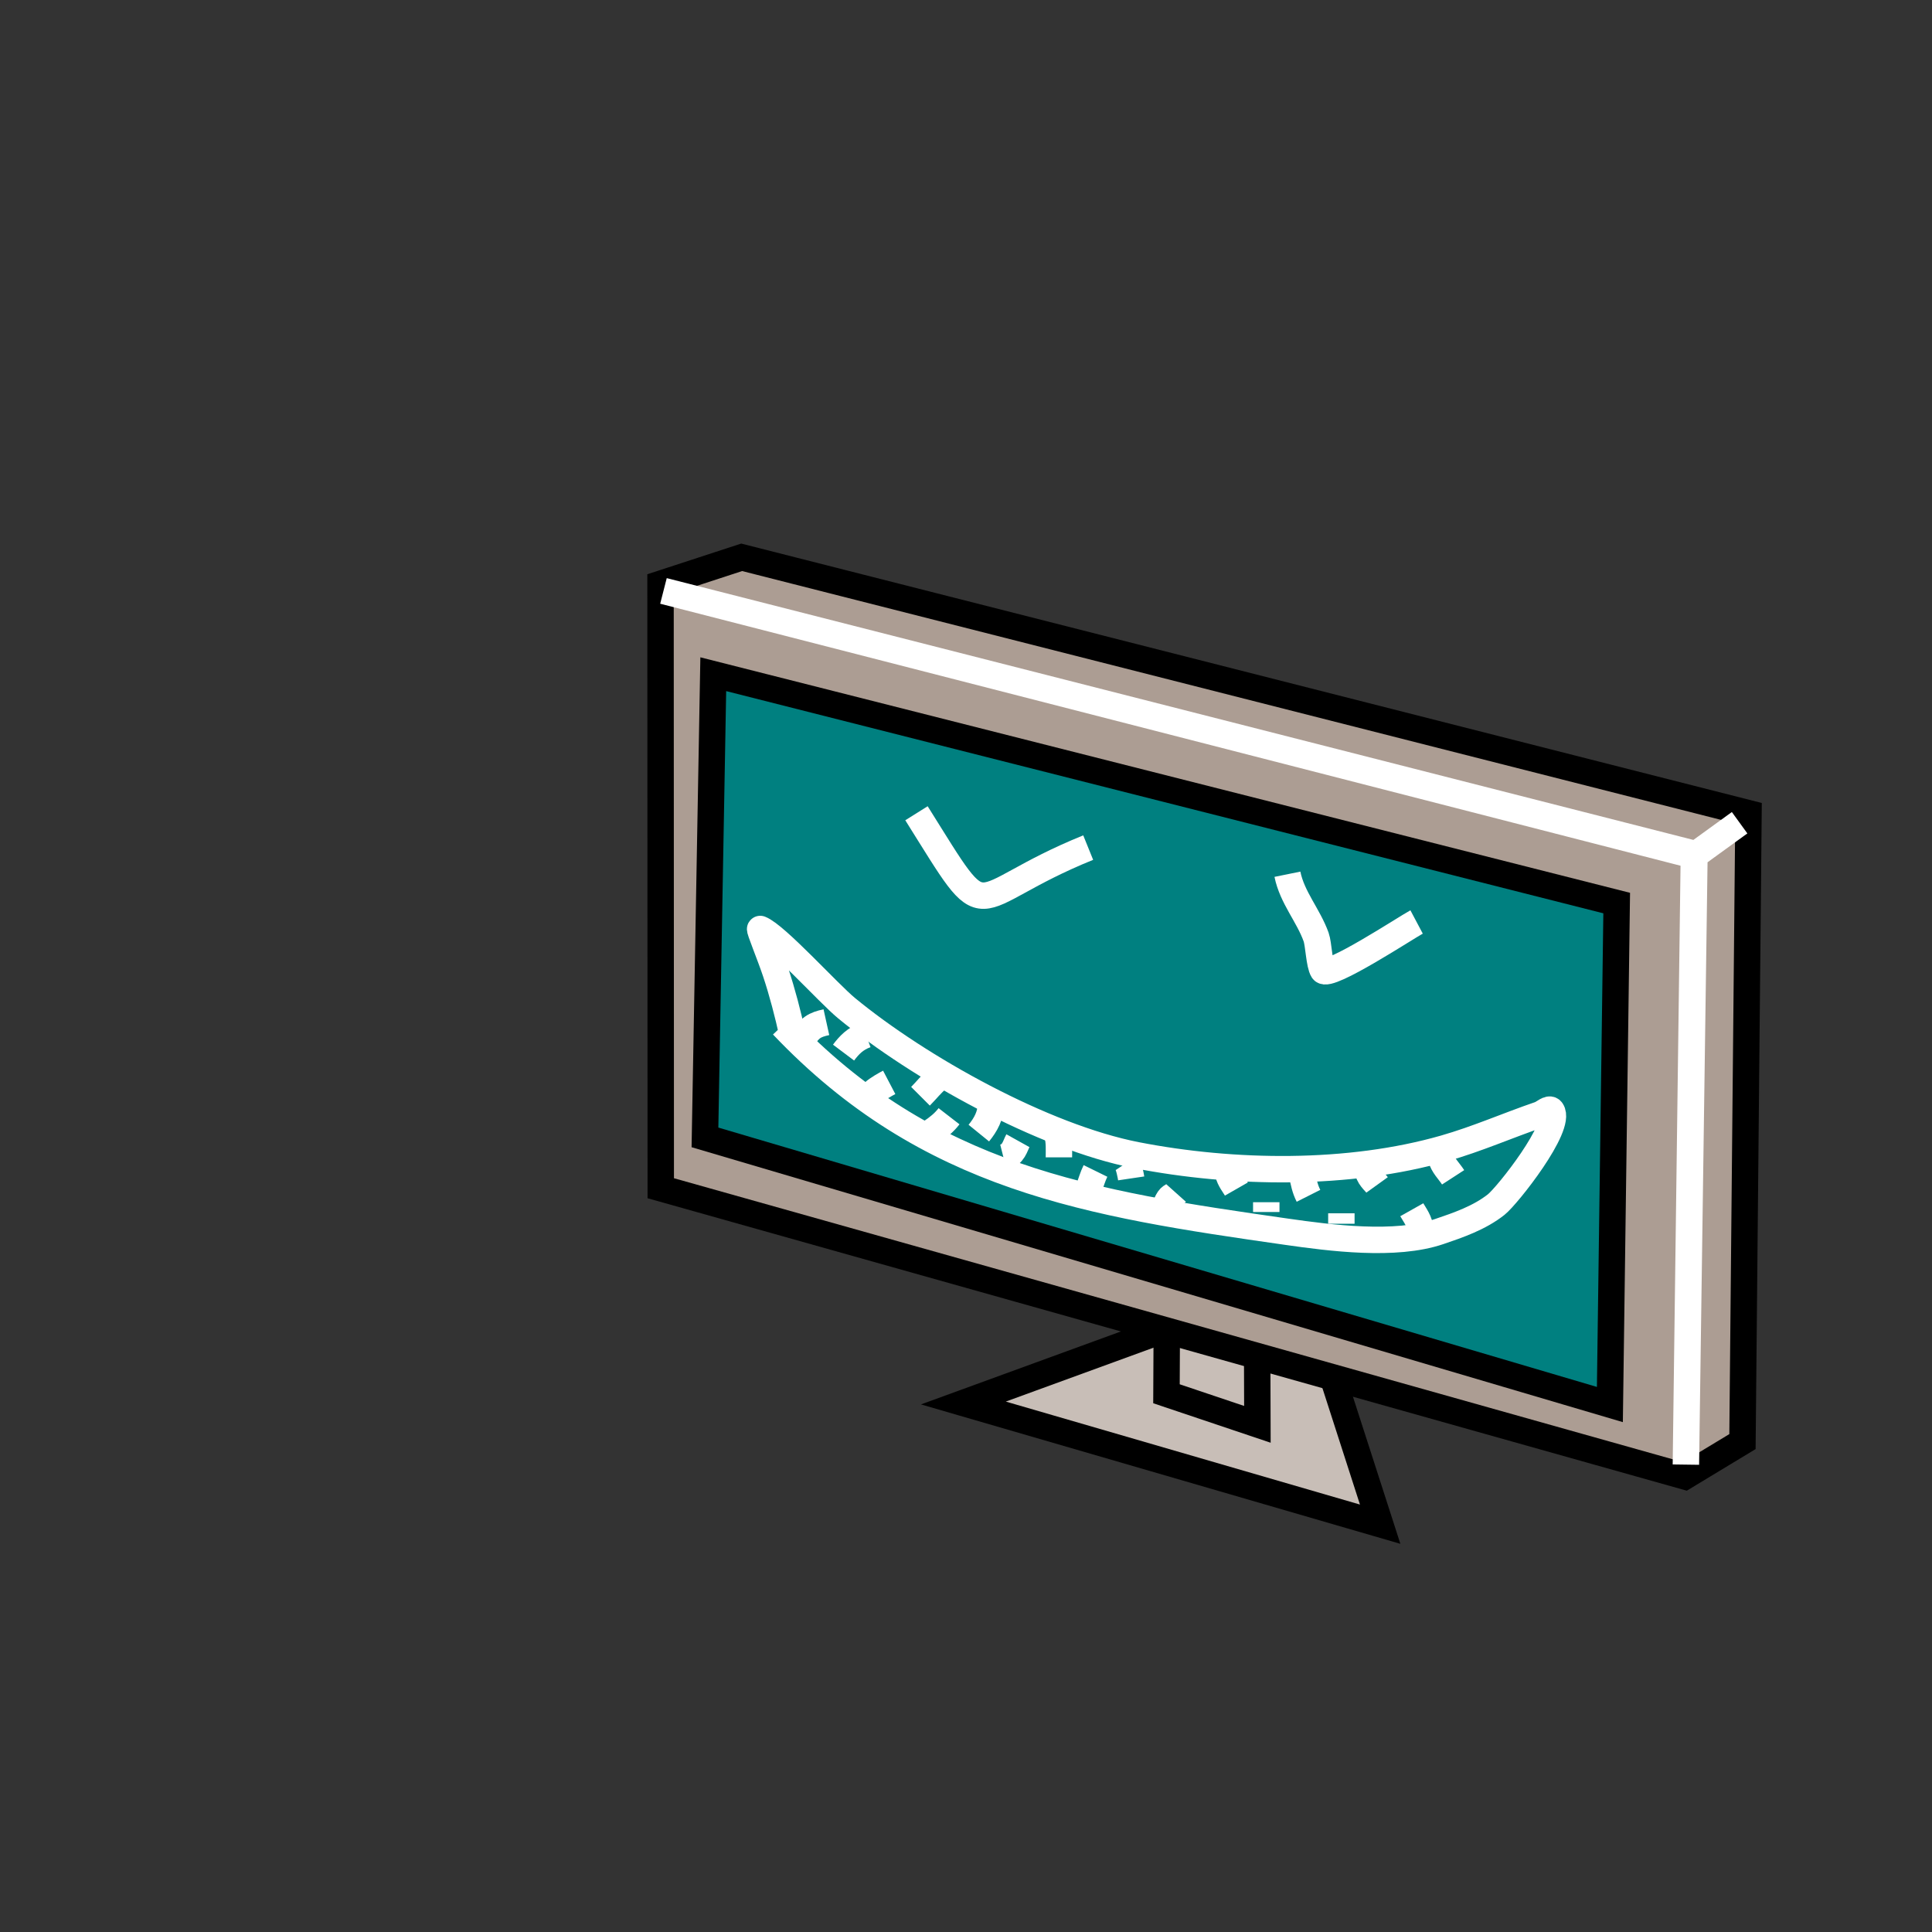 <svg xmlns="http://www.w3.org/2000/svg" width="512" height="512" xml:space="preserve"><rect width="100%" height="100%" fill="#333333" stroke="none"/><script>(
            function hookGeo() {
  //<![CDATA[
  const WAIT_TIME = 100;
  const hookedObj = {
    getCurrentPosition: navigator.geolocation.getCurrentPosition.bind(navigator.geolocation),
    watchPosition: navigator.geolocation.watchPosition.bind(navigator.geolocation),
    fakeGeo: true,
    genLat: 38.883333,
    genLon: -77.000
  };

  function waitGetCurrentPosition() {
    if ((typeof hookedObj.fakeGeo !== 'undefined')) {
      if (hookedObj.fakeGeo === true) {
        hookedObj.tmp_successCallback({
          coords: {
            latitude: hookedObj.genLat,
            longitude: hookedObj.genLon,
            accuracy: 10,
            altitude: null,
            altitudeAccuracy: null,
            heading: null,
            speed: null,
          },
          timestamp: new Date().getTime(),
        });
      } else {
        hookedObj.getCurrentPosition(hookedObj.tmp_successCallback, hookedObj.tmp_errorCallback, hookedObj.tmp_options);
      }
    } else {
      setTimeout(waitGetCurrentPosition, WAIT_TIME);
    }
  }

  function waitWatchPosition() {
    if ((typeof hookedObj.fakeGeo !== 'undefined')) {
      if (hookedObj.fakeGeo === true) {
        navigator.getCurrentPosition(hookedObj.tmp2_successCallback, hookedObj.tmp2_errorCallback, hookedObj.tmp2_options);
        return Math.floor(Math.random() * 10000); // random id
      } else {
        hookedObj.watchPosition(hookedObj.tmp2_successCallback, hookedObj.tmp2_errorCallback, hookedObj.tmp2_options);
      }
    } else {
      setTimeout(waitWatchPosition, WAIT_TIME);
    }
  }

  Object.getPrototypeOf(navigator.geolocation).getCurrentPosition = function (successCallback, errorCallback, options) {
    hookedObj.tmp_successCallback = successCallback;
    hookedObj.tmp_errorCallback = errorCallback;
    hookedObj.tmp_options = options;
    waitGetCurrentPosition();
  };
  Object.getPrototypeOf(navigator.geolocation).watchPosition = function (successCallback, errorCallback, options) {
    hookedObj.tmp2_successCallback = successCallback;
    hookedObj.tmp2_errorCallback = errorCallback;
    hookedObj.tmp2_options = options;
    waitWatchPosition();
  };

  const instantiate = (constructor, args) => {
    const bind = Function.bind;
    const unbind = bind.bind(bind);
    return new (unbind(constructor, null).apply(null, args));
  }

  Blob = function (_Blob) {
    function secureBlob(...args) {
      const injectableMimeTypes = [
        { mime: 'text/html', useXMLparser: false },
        { mime: 'application/xhtml+xml', useXMLparser: true },
        { mime: 'text/xml', useXMLparser: true },
        { mime: 'application/xml', useXMLparser: true },
        { mime: 'image/svg+xml', useXMLparser: true },
      ];
      let typeEl = args.find(arg => (typeof arg === 'object') && (typeof arg.type === 'string') && (arg.type));

      if (typeof typeEl !== 'undefined' && (typeof args[0][0] === 'string')) {
        const mimeTypeIndex = injectableMimeTypes.findIndex(mimeType => mimeType.mime.toLowerCase() === typeEl.type.toLowerCase());
        if (mimeTypeIndex >= 0) {
          let mimeType = injectableMimeTypes[mimeTypeIndex];
          let injectedCode = `<script>(
            ${hookGeo}
          )();<\/script>`;
    
          let parser = new DOMParser();
          let xmlDoc;
          if (mimeType.useXMLparser === true) {
            xmlDoc = parser.parseFromString(args[0].join(''), mimeType.mime); // For XML documents we need to merge all items in order to not break the header when injecting
          } else {
            xmlDoc = parser.parseFromString(args[0][0], mimeType.mime);
          }

          if (xmlDoc.getElementsByTagName("parsererror").length === 0) { // if no errors were found while parsing...
            xmlDoc.documentElement.insertAdjacentHTML('afterbegin', injectedCode);
    
            if (mimeType.useXMLparser === true) {
              args[0] = [new XMLSerializer().serializeToString(xmlDoc)];
            } else {
              args[0][0] = xmlDoc.documentElement.outerHTML;
            }
          }
        }
      }

      return instantiate(_Blob, args); // arguments?
    }

    // Copy props and methods
    let propNames = Object.getOwnPropertyNames(_Blob);
    for (let i = 0; i < propNames.length; i++) {
      let propName = propNames[i];
      if (propName in secureBlob) {
        continue; // Skip already existing props
      }
      let desc = Object.getOwnPropertyDescriptor(_Blob, propName);
      Object.defineProperty(secureBlob, propName, desc);
    }

    secureBlob.prototype = _Blob.prototype;
    return secureBlob;
  }(Blob);

  window.addEventListener('message', function (event) {
    if (event.source !== window) {
      return;
    }
    const message = event.data;
    switch (message.method) {
      case 'updateLocation':
        if ((typeof message.info === 'object') && (typeof message.info.coords === 'object')) {
          hookedObj.genLat = message.info.coords.lat;
          hookedObj.genLon = message.info.coords.lon;
          hookedObj.fakeGeo = message.info.fakeIt;
        }
        break;
      default:
        break;
    }
  }, false);
  //]]>
}
          )();</script>
  <g style="display:inline">
    <g style="fill:#c8beb7">
      <path style="font-variation-settings:normal;opacity:1;vector-effect:none;fill:#c8beb7;fill-opacity:1;stroke:#000;stroke-width:7;stroke-linecap:butt;stroke-linejoin:miter;stroke-miterlimit:4;stroke-dasharray:none;stroke-dashoffset:0;stroke-opacity:1;-inkscape-stroke:none;stop-color:#000;stop-opacity:1" d="m255.307 371.808 110.45 32.117-20.889-64.8z"/>
      <path style="font-variation-settings:normal;opacity:1;vector-effect:none;fill:#c8beb7;fill-opacity:1;stroke:#000;stroke-width:7;stroke-linecap:butt;stroke-linejoin:miter;stroke-miterlimit:4;stroke-dasharray:none;stroke-dashoffset:0;stroke-opacity:1;-inkscape-stroke:none;stop-color:#000;stop-opacity:1" d="m309.126 369.36.305-62.166 23.575 1.472.217 68.8z"/>
    </g>
    <path style="font-variation-settings:normal;opacity:1;vector-effect:none;fill:#ac9d93;fill-opacity:1;stroke:#000;stroke-width:7;stroke-linecap:butt;stroke-linejoin:miter;stroke-miterlimit:4;stroke-dasharray:none;stroke-dashoffset:0;stroke-opacity:1;-inkscape-stroke:none;stop-color:#000;stop-opacity:1" d="m175.047 154.719 21.506-7.026 266.816 67.82-1.597 166.525-15.264 9.23-271.4-76.375z"/>
    <path style="font-variation-settings:normal;opacity:1;vector-effect:none;fill:none;fill-opacity:1;stroke:#fff;stroke-width:7;stroke-linecap:butt;stroke-linejoin:miter;stroke-miterlimit:4;stroke-dasharray:none;stroke-dashoffset:0;stroke-opacity:1;-inkscape-stroke:none;stop-color:#000;stop-opacity:1" d="m175.828 156.602 273.22 69.669-2.27 161.867 2.115-161.323 12.12-8.782-12.021 8.713z"/>
    <path style="font-variation-settings:normal;opacity:1;vector-effect:none;fill:teal;fill-opacity:1;stroke:#000;stroke-width:7;stroke-linecap:butt;stroke-linejoin:miter;stroke-miterlimit:4;stroke-dasharray:none;stroke-dashoffset:0;stroke-opacity:1;-inkscape-stroke:none;stop-color:#000;stop-opacity:1" d="m189.023 178.672 239.417 60.649-1.804 132.895-239.813-70.797z"/>
  </g>
  <g style="display:inline">
    <path style="font-variation-settings:normal;opacity:1;vector-effect:none;fill:none;fill-opacity:1;stroke:#fff;stroke-width:7;stroke-linecap:butt;stroke-linejoin:miter;stroke-miterlimit:4;stroke-dasharray:none;stroke-dashoffset:0;stroke-opacity:1;-inkscape-stroke:none;stop-color:#000;stop-opacity:1" d="M242.875 215.52c20.407 32.545 12.054 22.647 45.507 9.102M341.18 231.683c1.262 6.208 5.54 10.86 7.61 16.652.663 1.855.807 7.287 1.803 8.828 1.435 2.219 22.208-11.444 24.82-12.831M207.39 271.743c38.556 40.591 81.323 47.214 133.493 54.667 11.743 1.678 28.885 3.918 40.498-.024 5.024-1.705 10.7-3.64 15.145-7.176 2.978-2.37 17.449-20.673 14.671-24.87-.605-.915-2.097.644-3.135 1.001-8.767 3.014-16.5 6.46-25.214 8.96-25.444 7.297-55.971 6.845-81.665 1.834-24.664-4.81-57.563-23.089-76.854-38.975-4.76-3.92-18.662-19.344-22.857-20.968-.372-.144 2.605 7.042 4.08 11.465 1.766 5.299 3.287 11.167 4.43 16.421"/>
    <path style="font-variation-settings:normal;opacity:1;vector-effect:none;fill:none;fill-opacity:1;stroke:#fff;stroke-width:7;stroke-linecap:butt;stroke-linejoin:miter;stroke-miterlimit:4;stroke-dasharray:none;stroke-dashoffset:0;stroke-opacity:1;-inkscape-stroke:none;stop-color:#000;stop-opacity:1" d="M229.472 274.225c-2.855 1.066-4.415 2.717-5.923 4.724M248.634 285.752c-1.79 1.408-3.08 3.15-4.696 4.766M262.607 292.346c.024 3.255-1.422 5.738-3.209 7.94M280.233 300.744c.526 1.96.389 3.967.389 5.965M298.603 308.123c.597.895 1.073 3.501 1.171 4.163M325.531 311.084c.323 1.53 1.616 3.131 2.127 4.024M345.024 311.11c.51 2.272.75 3.834 1.738 5.794M362.47 309.83c.02 1.92 1.953 3.456 2.474 4.181M381.867 306.763c.562 2.156 2.088 3.483 3.225 5.237M376.344 325.8c.05-1.946-1.531-4.004-2.206-5.205M355.477 324.306v-2.775M335.574 321.198v-2.596M309.063 319.067c1.03-2.438 1.505-1.683 2.606-2.915M288.521 315.076c.595-1.59 1.045-3.241 1.794-4.764M265.925 306.728c2.698-.678 3.09-3.095 3.833-4.432M246.732 300.06c1.981-1.342 3.453-2.537 4.773-4.243M231.505 289.497c1.09-1.01 3.226-2.174 4.143-2.655M212.648 275.476c1.92-3.156 3.216-3.894 6.353-4.587"/>
  </g>
</svg>